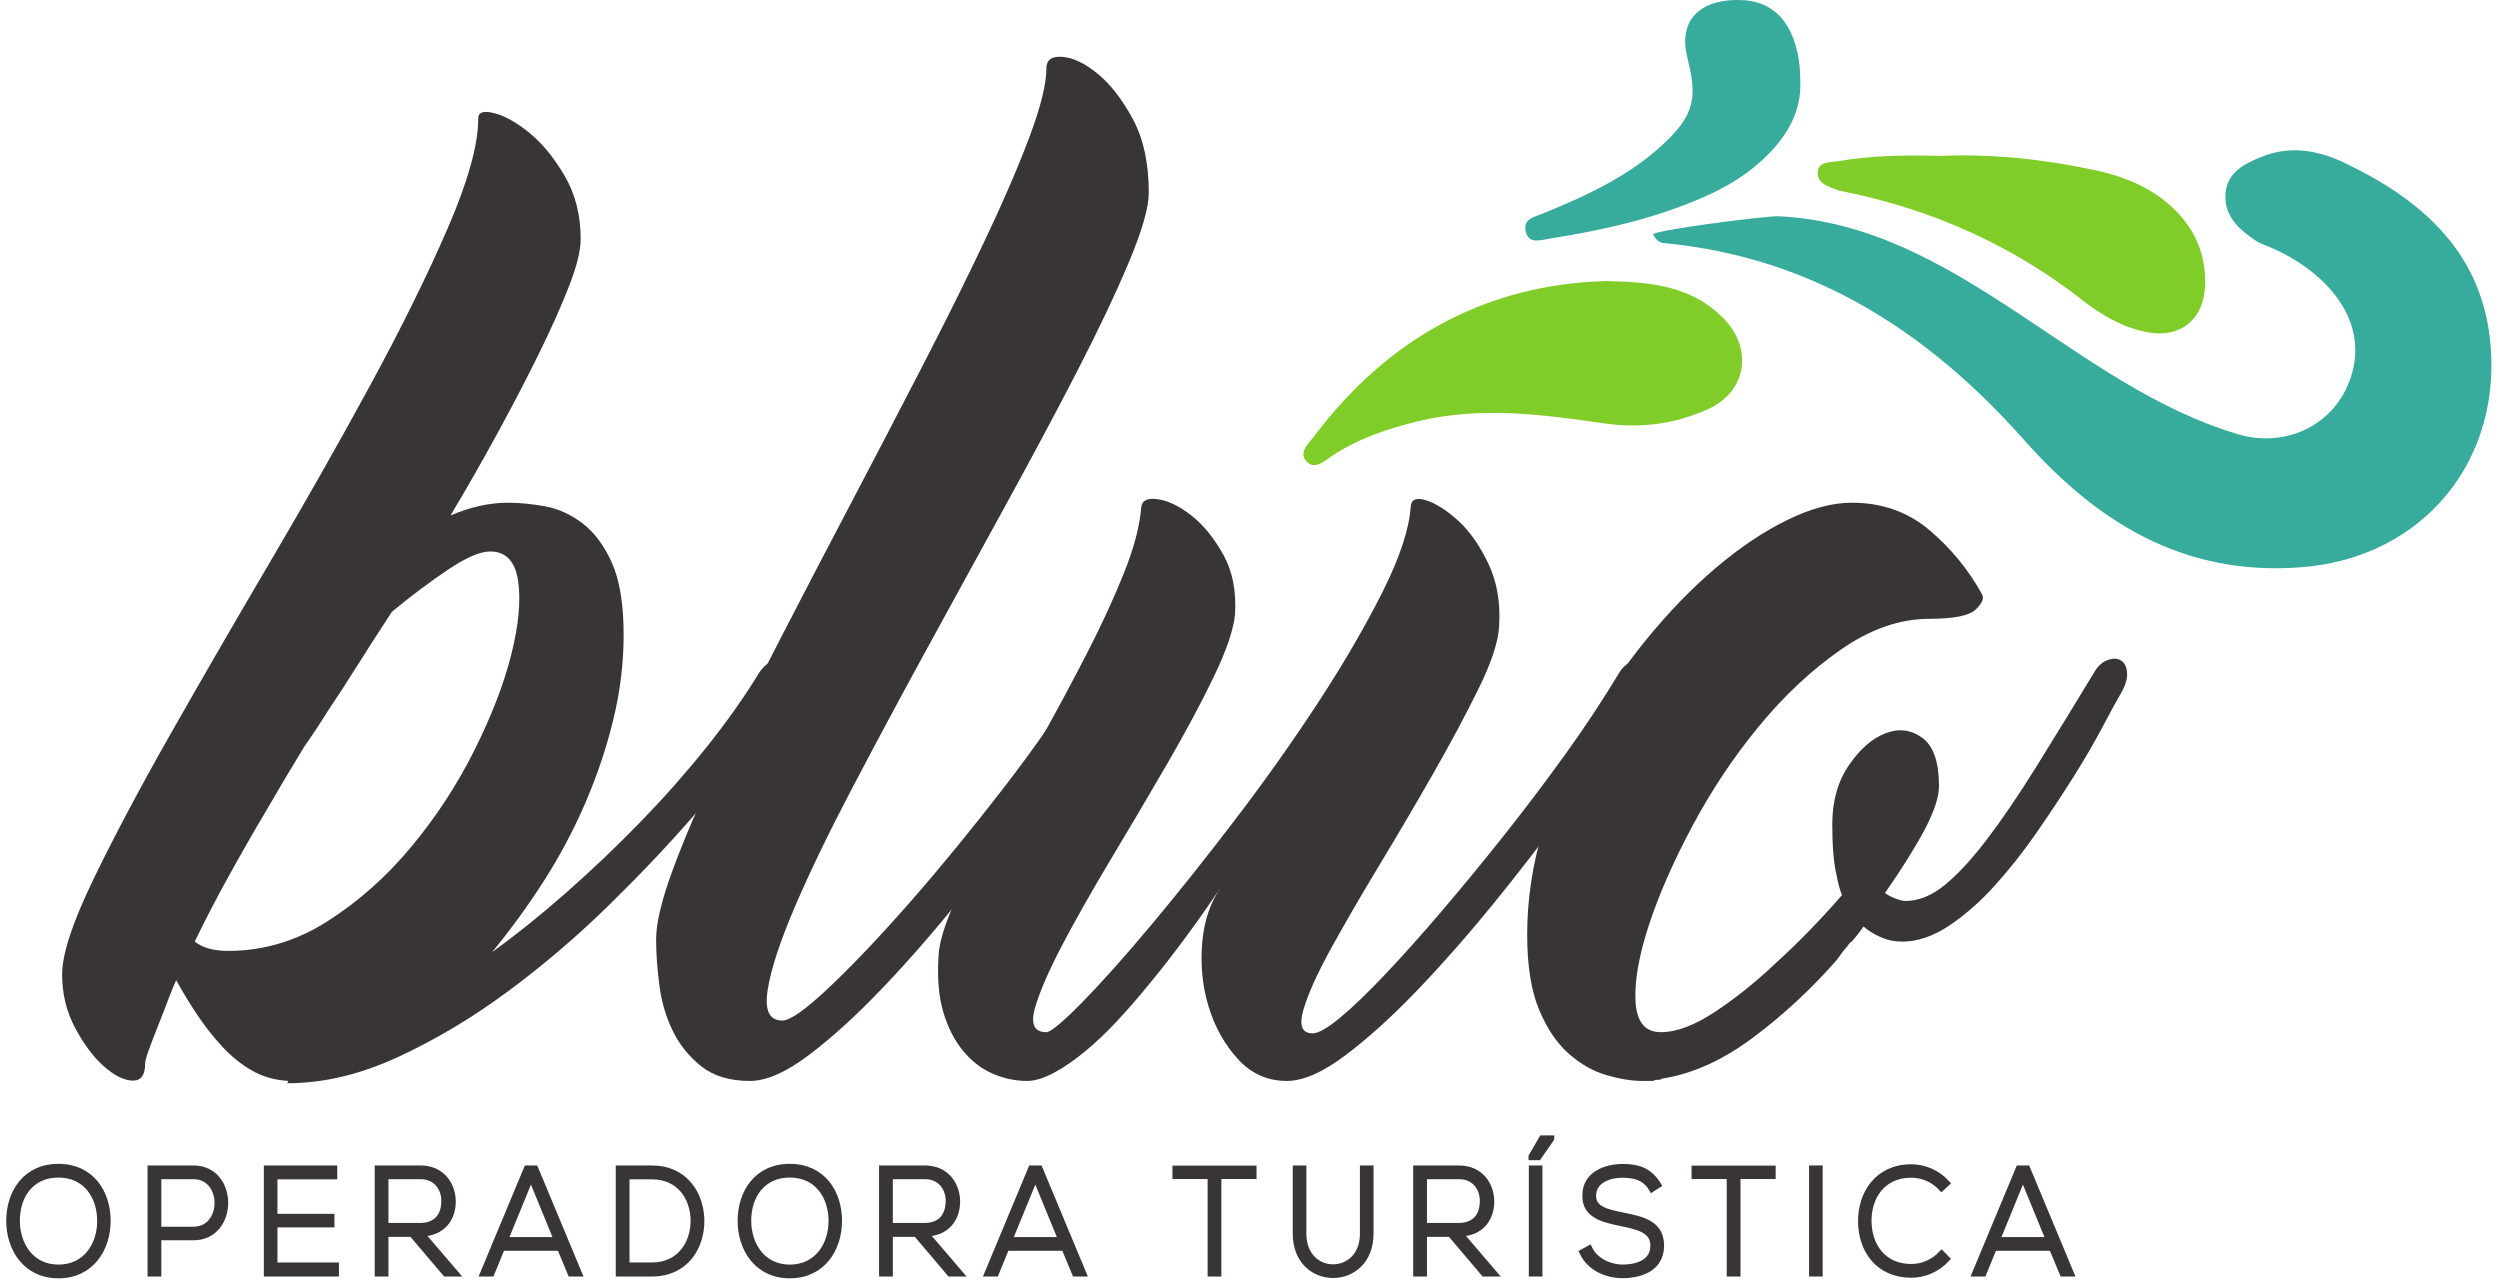 <svg width="267" height="137" viewBox="0 0 267 137" fill="none" xmlns="http://www.w3.org/2000/svg">
<path d="M24.365 101.555C28.125 101.555 31.657 100.505 34.957 98.402C38.257 96.301 41.233 93.663 43.881 90.489C46.529 87.315 48.774 83.895 50.615 80.226C52.458 76.558 53.782 73.138 54.589 69.965C55.394 66.79 55.642 64.154 55.337 62.051C55.03 59.949 54.032 58.897 52.343 58.897C51.267 58.897 49.753 59.557 47.795 60.875C45.838 62.194 43.861 63.679 41.866 65.326C40.407 67.553 39.121 69.551 38.009 71.323C36.895 73.095 35.917 74.601 35.073 75.837C34.151 77.322 33.306 78.598 32.539 79.67C31.081 82.061 29.661 84.45 28.279 86.841C27.052 88.902 25.765 91.147 24.422 93.581C23.078 96.011 21.869 98.341 20.796 100.565C21.64 101.226 22.829 101.555 24.365 101.555ZM81.112 71.794C81.573 71.133 82.09 70.721 82.666 70.554C83.242 70.389 83.721 70.43 84.105 70.677C84.489 70.925 84.698 71.381 84.738 72.042C84.777 72.705 84.489 73.529 83.876 74.522C83.49 75.185 82.436 76.673 80.709 78.986C78.981 81.302 76.794 83.989 74.146 87.046C71.498 90.106 68.465 93.307 65.05 96.657C61.634 100.005 58.025 103.085 54.225 105.895C50.425 108.706 46.509 111.041 42.48 112.902C38.449 114.761 34.516 115.691 30.675 115.691L30.791 115.442C29.33 115.359 28.026 114.982 26.874 114.315C25.724 113.649 24.668 112.793 23.709 111.75C22.747 110.707 21.865 109.583 21.058 108.373C20.253 107.163 19.503 105.934 18.813 104.682C18.584 105.178 18.297 105.881 17.954 106.79C17.613 107.701 17.252 108.631 16.87 109.581C16.489 110.531 16.165 111.378 15.898 112.122C15.633 112.866 15.499 113.362 15.499 113.61C15.499 114.851 15.038 115.449 14.117 115.409C13.197 115.367 12.178 114.851 11.066 113.859C9.953 112.866 8.937 111.502 8.015 109.766C7.094 108.03 6.634 106.13 6.634 104.065C6.634 101.918 7.727 98.577 9.915 94.038C12.102 89.501 14.846 84.323 18.148 78.507C21.448 72.691 25.015 66.522 28.855 59.999C32.693 53.477 36.262 47.178 39.563 41.102C42.862 35.026 45.608 29.467 47.795 24.423C49.983 19.382 51.077 15.454 51.077 12.642C51.077 11.982 51.645 11.797 52.786 12.085C53.925 12.376 55.178 13.077 56.546 14.193C57.913 15.309 59.166 16.839 60.306 18.781C61.445 20.725 62.016 22.978 62.016 25.539C62.016 26.779 61.592 28.474 60.75 30.623C59.909 32.774 58.837 35.171 57.533 37.815C56.231 40.463 54.755 43.294 53.11 46.31C51.462 49.329 49.795 52.243 48.113 55.053C50.217 54.143 52.276 53.689 54.285 53.689C55.435 53.689 56.721 53.813 58.142 54.061C59.561 54.309 60.905 54.91 62.172 55.859C63.438 56.81 64.493 58.215 65.337 60.075C66.181 61.935 66.605 64.519 66.605 67.826C66.605 70.802 66.24 73.799 65.51 76.815C64.781 79.834 63.783 82.81 62.517 85.745C61.25 88.679 59.754 91.491 58.026 94.177C56.3 96.863 54.475 99.365 52.558 101.679C55.09 99.861 57.719 97.753 60.445 95.355C63.169 92.958 65.798 90.457 68.332 87.853C70.865 85.249 73.225 82.582 75.413 79.854C77.6 77.126 79.499 74.441 81.112 71.794" fill="#393536"/>
<path d="M80.09 115.444C77.941 115.444 76.213 114.928 74.909 113.894C73.603 112.861 72.586 111.6 71.858 110.112C71.127 108.624 70.649 106.992 70.419 105.213C70.189 103.436 70.073 101.804 70.073 100.314C70.073 98.58 70.667 96.098 71.858 92.874C73.047 89.65 74.621 85.973 76.578 81.838C78.535 77.705 80.761 73.22 83.257 68.384C85.75 63.548 88.303 58.649 90.913 53.689C93.522 48.729 96.074 43.83 98.57 38.994C101.063 34.158 103.29 29.674 105.247 25.54C107.205 21.406 108.778 17.749 109.969 14.565C111.158 11.384 111.753 8.966 111.753 7.31C111.753 6.402 112.322 5.989 113.462 6.07C114.601 6.154 115.855 6.753 117.222 7.869C118.59 8.985 119.841 10.597 120.982 12.705C122.121 14.813 122.691 17.438 122.691 20.58C122.691 22.15 121.987 24.61 120.583 27.958C119.178 31.306 117.335 35.193 115.057 39.614C112.777 44.038 110.217 48.833 107.378 54C104.537 59.166 101.717 64.313 98.915 69.438C96.113 74.565 93.465 79.504 90.971 84.256C88.475 89.012 86.441 93.228 84.869 96.905C83.294 100.584 82.335 103.52 81.99 105.709C81.645 107.901 82.162 108.996 83.545 108.996C84.389 108.996 86.077 107.798 88.61 105.4C91.143 103.002 94.022 99.965 97.246 96.285C100.47 92.608 103.786 88.556 107.201 84.133C110.617 79.71 113.575 75.433 116.083 71.298C116.461 70.637 116.935 70.202 117.506 69.996C118.075 69.79 118.55 69.809 118.931 70.057C119.311 70.305 119.519 70.761 119.558 71.421C119.595 72.084 119.311 72.91 118.702 73.902C118.323 74.565 117.355 76.053 115.797 78.366C114.239 80.681 112.313 83.369 110.017 86.426C107.719 89.485 105.19 92.732 102.426 96.161C99.663 99.592 96.918 102.733 94.194 105.585C91.469 108.437 88.878 110.794 86.423 112.653C83.965 114.514 81.855 115.444 80.09 115.444Z" fill="#393536"/>
<path d="M137.428 115.444C135.354 115.444 133.608 114.658 132.189 113.088C130.768 111.518 129.732 109.658 129.08 107.508C128.428 105.36 128.197 103.105 128.389 100.749C128.58 98.393 129.253 96.389 130.404 94.736C127.793 98.622 125.222 102.093 122.69 105.15C121.614 106.474 120.502 107.754 119.35 108.996C118.2 110.236 117.048 111.332 115.897 112.281C114.745 113.233 113.632 113.998 112.558 114.576C111.482 115.154 110.522 115.444 109.678 115.444C108.45 115.444 107.241 115.19 106.053 114.682C104.861 114.174 103.808 113.368 102.886 112.268C101.965 111.168 101.254 109.79 100.756 108.134C100.256 106.476 100.084 104.45 100.238 102.05C100.314 100.646 100.889 98.746 101.965 96.348C103.038 93.95 104.364 91.305 105.937 88.412C107.51 85.518 109.2 82.458 111.004 79.234C112.806 76.01 114.496 72.869 116.069 69.809C117.642 66.752 118.966 63.878 120.041 61.192C121.116 58.505 121.729 56.169 121.884 54.185C121.96 53.441 122.554 53.152 123.669 53.317C124.781 53.484 125.972 54.061 127.237 55.053C128.505 56.045 129.636 57.43 130.634 59.208C131.63 60.986 132.054 63.113 131.901 65.593C131.746 67.249 130.98 69.5 129.598 72.352C128.216 75.204 126.565 78.285 124.648 81.589C122.728 84.898 120.75 88.246 118.717 91.636C116.682 95.026 114.936 98.104 113.478 100.873C112.02 103.644 111.041 105.896 110.542 107.632C110.042 109.366 110.446 110.236 111.752 110.236C112.212 110.236 113.478 109.182 115.552 107.074C117.624 104.966 120.08 102.217 122.92 98.826C125.76 95.438 128.772 91.656 131.958 87.48C135.142 83.306 138.098 79.132 140.824 74.956C143.548 70.782 145.833 66.856 147.674 63.176C149.517 59.498 150.513 56.46 150.669 54.061C150.744 53.317 151.301 53.112 152.338 53.441C153.374 53.773 154.506 54.496 155.734 55.61C156.961 56.726 158.037 58.257 158.958 60.2C159.88 62.142 160.262 64.353 160.109 66.833C160.033 68.488 159.304 70.721 157.922 73.529C156.54 76.341 154.928 79.358 153.086 82.582C151.244 85.806 149.324 89.073 147.329 92.378C145.333 95.686 143.605 98.662 142.149 101.306C140.689 103.954 139.71 106.124 139.212 107.817C138.712 109.513 139.04 110.36 140.19 110.36C140.804 110.36 141.784 109.802 143.126 108.686C144.469 107.57 146.062 106.04 147.905 104.097C149.748 102.156 151.762 99.902 153.95 97.34C156.137 94.777 158.362 92.069 160.628 89.217C162.89 86.364 165.078 83.472 167.19 80.536C169.301 77.602 171.201 74.729 172.89 71.917C173.273 71.257 173.753 70.844 174.329 70.677C174.905 70.513 175.384 70.554 175.768 70.802C176.152 71.05 176.362 71.484 176.401 72.104C176.44 72.724 176.152 73.529 175.538 74.522C175.153 75.185 174.174 76.652 172.602 78.924C171.028 81.198 169.128 83.865 166.902 86.922C164.676 89.981 162.22 93.165 159.534 96.472C156.846 99.778 154.16 102.838 151.474 105.646C148.786 108.46 146.216 110.794 143.76 112.653C141.302 114.514 139.192 115.444 137.428 115.444Z" fill="#393536"/>
<path d="M203.171 100.563C202.325 100.563 201.539 100.398 200.811 100.067C200.08 99.738 199.487 99.366 199.025 98.951C198.565 99.614 198.143 100.15 197.759 100.563C197.604 100.646 197.451 100.811 197.299 101.059C197.144 101.226 196.972 101.43 196.781 101.679C196.588 101.926 196.377 102.217 196.147 102.546C193.384 105.69 190.391 108.459 187.167 110.855C183.943 113.254 180.719 114.701 177.495 115.197C177.417 115.279 177.303 115.319 177.149 115.319C176.841 115.319 176.649 115.363 176.573 115.443H175.423C174.271 115.443 172.984 115.238 171.565 114.823C170.144 114.411 168.803 113.646 167.535 112.53C166.269 111.414 165.213 109.843 164.369 107.817C163.524 105.793 163.103 103.126 163.103 99.818C163.103 96.098 163.659 92.378 164.772 88.658C165.884 84.938 167.381 81.385 169.263 77.994C171.143 74.605 173.292 71.422 175.711 68.446C178.128 65.47 180.621 62.886 183.195 60.695C185.765 58.506 188.317 56.789 190.851 55.549C193.384 54.309 195.687 53.689 197.759 53.689C200.983 53.689 203.747 54.662 206.049 56.603C208.352 58.546 210.232 60.841 211.691 63.485C211.921 63.899 211.691 64.437 211 65.097C210.309 65.759 208.657 66.09 206.049 66.09C202.9 66.09 199.753 67.186 196.608 69.375C193.46 71.567 190.543 74.295 187.857 77.561C185.169 80.826 182.809 84.361 180.776 88.162C178.741 91.966 177.188 95.499 176.113 98.765C175.037 102.033 174.559 104.759 174.673 106.949C174.789 109.141 175.691 110.235 177.38 110.235C179.067 110.235 181.025 109.491 183.252 108.003C185.477 106.515 187.587 104.821 189.584 102.919C191.963 100.77 194.343 98.33 196.723 95.602C196.493 95.026 196.3 94.322 196.147 93.494C195.992 92.834 195.877 92.049 195.801 91.139C195.725 90.23 195.687 89.198 195.687 88.038C195.687 85.558 196.28 83.45 197.472 81.714C198.66 79.978 199.965 78.842 201.387 78.305C202.805 77.767 204.109 77.931 205.301 78.799C206.489 79.669 207.085 81.385 207.085 83.946C207.085 85.105 206.585 86.634 205.588 88.535C204.589 90.437 203.171 92.71 201.328 95.355C201.481 95.522 201.807 95.707 202.308 95.913C202.805 96.121 203.208 96.222 203.516 96.222C204.897 96.222 206.28 95.665 207.661 94.549C209.043 93.433 210.539 91.821 212.151 89.711C213.763 87.603 215.508 85.042 217.391 82.025C219.271 79.007 221.363 75.597 223.665 71.794C224.048 71.133 224.529 70.699 225.104 70.491C225.68 70.286 226.159 70.306 226.544 70.554C226.927 70.802 227.137 71.257 227.177 71.918C227.215 72.581 226.927 73.406 226.313 74.398C225.928 75.061 225.335 76.155 224.529 77.683C223.723 79.214 222.724 80.929 221.535 82.83C220.344 84.733 219.02 86.737 217.563 88.845C216.104 90.953 214.588 92.874 213.015 94.61C211.441 96.347 209.809 97.773 208.121 98.889C206.432 100.005 204.783 100.563 203.171 100.563Z" fill="#393536"/>
<path d="M1.787 130.402C1.801 132.93 3.287 135.391 6.241 135.391C9.212 135.391 10.712 132.93 10.712 130.402C10.712 127.813 9.228 125.43 6.241 125.43C3.257 125.43 1.772 127.763 1.787 130.402ZM11.484 130.419C11.469 133.361 9.732 136.191 6.241 136.191C2.752 136.191 1 133.345 1 130.386C1 127.381 2.737 124.63 6.241 124.63C9.747 124.63 11.5 127.397 11.484 130.419" fill="#393536"/>
<path d="M1.787 130.402C1.801 132.93 3.287 135.391 6.241 135.391C9.212 135.391 10.712 132.93 10.712 130.402C10.712 127.813 9.228 125.43 6.241 125.43C3.257 125.43 1.772 127.763 1.787 130.402ZM11.484 130.419C11.469 133.361 9.732 136.191 6.241 136.191C2.752 136.191 1 133.345 1 130.386C1 127.381 2.737 124.63 6.241 124.63C9.747 124.63 11.5 127.397 11.484 130.419V130.419Z" stroke="#393536" stroke-width="0.667" stroke-miterlimit="10"/>
<path d="M16.895 125.605V131.346H20.652C24.113 131.346 24.113 125.605 20.652 125.605H16.895ZM16.895 132.13V136H16.092V124.805H20.652C25.167 124.805 25.167 132.13 20.652 132.13H16.895Z" fill="#393536"/>
<path d="M16.895 125.605V131.346H20.652C24.113 131.346 24.113 125.605 20.652 125.605H16.895ZM16.895 132.13V136H16.092V124.805H20.652C25.167 124.805 25.167 132.13 20.652 132.13H16.895Z" stroke="#393536" stroke-width="0.667" stroke-miterlimit="10"/>
<path d="M29.299 129.971H35.388V130.754H29.299V135.167H35.863V135.999H28.512V124.806H35.685V125.62H29.299V129.971Z" fill="#393536"/>
<path d="M29.299 129.971H35.388V130.754H29.299V135.167H35.863V135.999H28.512V124.806H35.685V125.62H29.299V129.971Z" stroke="#393536" stroke-width="0.667" stroke-miterlimit="10"/>
<path d="M41.154 130.946H44.837C46.649 130.946 47.452 129.842 47.467 128.275C47.481 126.965 46.649 125.605 44.926 125.605H41.154V130.946ZM48.64 135.999H47.585L43.99 131.761H41.154V135.999H40.352V124.806H44.926C47.184 124.806 48.328 126.549 48.343 128.293C48.357 130.115 47.244 131.714 44.971 131.714L48.64 135.999Z" fill="#393536"/>
<path d="M41.154 130.946H44.837C46.649 130.946 47.452 129.842 47.467 128.275C47.481 126.965 46.649 125.605 44.926 125.605H41.154V130.946ZM48.64 135.999H47.585L43.99 131.761H41.154V135.999H40.352V124.806H44.926C47.184 124.806 48.328 126.549 48.343 128.293C48.357 130.115 47.244 131.714 44.971 131.714L48.64 135.999Z" stroke="#393536" stroke-width="0.667" stroke-miterlimit="10"/>
<path d="M59.499 132.449L56.708 125.637L53.916 132.449H59.499ZM60.956 135.999L59.812 133.249H53.603L52.474 135.999H51.613L56.277 124.806H57.153L61.817 135.999H60.956Z" fill="#393536"/>
<path d="M59.499 132.449L56.708 125.637L53.916 132.449H59.499ZM60.956 135.999L59.812 133.249H53.603L52.474 135.999H51.613L56.277 124.806H57.153L61.817 135.999H60.956Z" stroke="#393536" stroke-width="0.667" stroke-miterlimit="10"/>
<path d="M66.899 125.621V135.167H69.617C72.706 135.167 74.133 132.673 74.087 130.274C74.043 127.941 72.618 125.621 69.617 125.621H66.899ZM74.89 130.274C74.949 133.121 73.257 135.999 69.617 135.999H66.097V124.806H69.617C73.137 124.806 74.83 127.525 74.89 130.274Z" fill="#393536"/>
<path d="M66.899 125.621V135.167H69.617C72.706 135.167 74.133 132.673 74.087 130.274C74.043 127.941 72.618 125.621 69.617 125.621H66.899ZM74.89 130.274C74.949 133.121 73.257 135.999 69.617 135.999H66.097V124.806H69.617C73.137 124.806 74.83 127.525 74.89 130.274Z" stroke="#393536" stroke-width="0.667" stroke-miterlimit="10"/>
<path d="M79.898 130.402C79.913 132.93 81.398 135.391 84.353 135.391C87.323 135.391 88.823 132.93 88.823 130.402C88.823 127.813 87.339 125.43 84.353 125.43C81.369 125.43 79.883 127.763 79.898 130.402ZM89.595 130.419C89.581 133.361 87.843 136.191 84.353 136.191C80.863 136.191 79.111 133.345 79.111 130.386C79.111 127.381 80.849 124.63 84.353 124.63C87.858 124.63 89.611 127.397 89.595 130.419" fill="#393536"/>
<path d="M79.898 130.402C79.913 132.93 81.398 135.391 84.353 135.391C87.323 135.391 88.823 132.93 88.823 130.402C88.823 127.813 87.339 125.43 84.353 125.43C81.369 125.43 79.883 127.763 79.898 130.402ZM89.595 130.419C89.581 133.361 87.843 136.191 84.353 136.191C80.863 136.191 79.111 133.345 79.111 130.386C79.111 127.381 80.849 124.63 84.353 124.63C87.858 124.63 89.611 127.397 89.595 130.419V130.419Z" stroke="#393536" stroke-width="0.667" stroke-miterlimit="10"/>
<path d="M95.021 130.946H98.704C100.516 130.946 101.318 129.842 101.333 128.275C101.348 126.965 100.516 125.605 98.793 125.605H95.021V130.946ZM102.506 135.999H101.452L97.857 131.761H95.021V135.999H94.218V124.806H98.793C101.05 124.806 102.194 126.549 102.209 128.293C102.224 130.115 101.11 131.714 98.838 131.714L102.506 135.999Z" fill="#393536"/>
<path d="M95.021 130.946H98.704C100.516 130.946 101.318 129.842 101.333 128.275C101.348 126.965 100.516 125.605 98.793 125.605H95.021V130.946ZM102.506 135.999H101.452L97.857 131.761H95.021V135.999H94.218V124.806H98.793C101.05 124.806 102.194 126.549 102.209 128.293C102.224 130.115 101.11 131.714 98.838 131.714L102.506 135.999Z" stroke="#393536" stroke-width="0.667" stroke-miterlimit="10"/>
<path d="M113.366 132.449L110.574 125.637L107.782 132.449H113.366ZM114.822 135.999L113.678 133.249H107.47L106.341 135.999H105.479L110.143 124.806H111.019L115.683 135.999H114.822Z" fill="#393536"/>
<path d="M113.366 132.449L110.574 125.637L107.782 132.449H113.366ZM114.822 135.999L113.678 133.249H107.47L106.341 135.999H105.479L110.143 124.806H111.019L115.683 135.999H114.822Z" stroke="#393536" stroke-width="0.667" stroke-miterlimit="10"/>
<path d="M129.308 125.589H125.55V124.821H133.866V125.589H130.11V136H129.308V125.589Z" fill="#393536"/>
<path d="M129.308 125.589H125.55V124.821H133.866V125.589H130.11V136H129.308V125.589Z" stroke="#393536" stroke-width="0.667" stroke-miterlimit="10"/>
<path d="M146.36 124.805V131.761C146.36 137.615 138.399 137.631 138.399 131.761V124.805H139.187V131.761C139.187 136.576 145.572 136.557 145.572 131.761V124.805H146.36Z" fill="#393536"/>
<path d="M146.36 124.805V131.761C146.36 137.615 138.399 137.631 138.399 131.761V124.805H139.187V131.761C139.187 136.576 145.572 136.557 145.572 131.761V124.805H146.36Z" stroke="#393536" stroke-width="0.667" stroke-miterlimit="10"/>
<path d="M152.067 130.946H155.749C157.561 130.946 158.364 129.842 158.379 128.275C158.393 126.965 157.561 125.605 155.839 125.605H152.067V130.946ZM159.552 135.999H158.497L154.903 131.761H152.067V135.999H151.264V124.806H155.839C158.096 124.806 159.24 126.549 159.255 128.293C159.269 130.115 158.156 131.714 155.884 131.714L159.552 135.999Z" fill="#393536"/>
<path d="M152.067 130.946H155.749C157.561 130.946 158.364 129.842 158.379 128.275C158.393 126.965 157.561 125.605 155.839 125.605H152.067V130.946ZM159.552 135.999H158.497L154.903 131.761H152.067V135.999H151.264V124.806H155.839C158.096 124.806 159.24 126.549 159.255 128.293C159.269 130.115 158.156 131.714 155.884 131.714L159.552 135.999Z" stroke="#393536" stroke-width="0.667" stroke-miterlimit="10"/>
<path d="M164.397 124.805H163.611V136H164.397V124.805ZM163.58 123.574V123.512L164.693 121.592H165.658V121.608L164.292 123.574H163.58Z" fill="#393536"/>
<path d="M164.397 124.805H163.611V136H164.397V124.805ZM163.58 123.574V123.512L164.693 121.592H165.658V121.608L164.292 123.574H163.58Z" stroke="#393536" stroke-width="0.667" stroke-miterlimit="10"/>
<path d="M176.428 126.964C175.671 125.654 174.453 125.462 173.28 125.446C172.061 125.446 170.131 125.926 170.131 127.716C170.131 129.139 171.556 129.475 173.309 129.826C175.315 130.243 177.393 130.626 177.393 133.042C177.379 135.568 175.017 136.175 173.28 136.175C171.66 136.175 169.819 135.456 169.016 133.746L169.729 133.36C170.368 134.719 172.003 135.391 173.28 135.391C174.557 135.391 176.592 135.008 176.592 133.024C176.607 131.346 174.883 130.978 173.176 130.626C171.275 130.227 169.329 129.811 169.329 127.748C169.284 125.382 171.571 124.647 173.28 124.647C174.764 124.647 176.057 124.902 177.081 126.548L176.428 126.964Z" fill="#393536"/>
<path d="M176.428 126.964C175.671 125.654 174.453 125.462 173.28 125.446C172.061 125.446 170.131 125.926 170.131 127.716C170.131 129.139 171.556 129.475 173.309 129.826C175.315 130.243 177.393 130.626 177.393 133.042C177.379 135.568 175.017 136.175 173.28 136.175C171.66 136.175 169.819 135.456 169.016 133.746L169.729 133.36C170.368 134.719 172.003 135.391 173.28 135.391C174.557 135.391 176.592 135.008 176.592 133.024C176.607 131.346 174.883 130.978 173.176 130.626C171.275 130.227 169.329 129.811 169.329 127.748C169.284 125.382 171.571 124.647 173.28 124.647C174.764 124.647 176.057 124.902 177.081 126.548L176.428 126.964Z" stroke="#393536" stroke-width="0.667" stroke-miterlimit="10"/>
<path d="M184.748 125.589H180.991V124.821H189.307V125.589H185.551V136H184.748V125.589Z" fill="#393536"/>
<path d="M184.748 125.589H180.991V124.821H189.307V125.589H185.551V136H184.748V125.589Z" stroke="#393536" stroke-width="0.667" stroke-miterlimit="10"/>
<path d="M193.542 124.805H194.329V136H193.542V124.805Z" fill="#393536" stroke="#393536" stroke-width="0.667" stroke-miterlimit="10"/>
<path d="M207.906 134.449C206.866 135.569 205.485 136.129 204.118 136.129C200.614 136.129 198.788 133.489 198.772 130.467C198.742 127.477 200.554 124.678 204.118 124.678C205.485 124.678 206.866 125.238 207.906 126.358L207.357 126.867C206.465 125.91 205.293 125.446 204.118 125.446C201.089 125.446 199.529 127.749 199.545 130.434C199.574 133.058 201.118 135.327 204.118 135.327C205.293 135.327 206.481 134.847 207.372 133.905L207.906 134.449Z" fill="#393536"/>
<path d="M207.906 134.449C206.866 135.569 205.485 136.129 204.118 136.129C200.614 136.129 198.788 133.489 198.772 130.467C198.742 127.477 200.554 124.678 204.118 124.678C205.485 124.678 206.866 125.238 207.906 126.358L207.357 126.867C206.465 125.91 205.293 125.446 204.118 125.446C201.089 125.446 199.529 127.749 199.545 130.434C199.574 133.058 201.118 135.327 204.118 135.327C205.293 135.327 206.481 134.847 207.372 133.905L207.906 134.449Z" stroke="#393536" stroke-width="0.667" stroke-miterlimit="10"/>
<path d="M218.841 132.449L216.049 125.637L213.257 132.449H218.841ZM220.297 135.999L219.153 133.249H212.945L211.815 135.999H210.954L215.618 124.806H216.494L221.158 135.999H220.297Z" fill="#393536"/>
<path d="M218.841 132.449L216.049 125.637L213.257 132.449H218.841ZM220.297 135.999L219.153 133.249H212.945L211.815 135.999H210.954L215.618 124.806H216.494L221.158 135.999H220.297Z" stroke="#393536" stroke-width="0.667" stroke-miterlimit="10"/>
<path fill-rule="evenodd" clip-rule="evenodd" d="M176.561 25.046C176.339 24.62 188.679 23.034 189.944 23.096C209.033 24.016 221.451 41.19 239.045 46.382C244.175 47.896 249.403 45.368 251.069 40.286C253.156 33.92 248.045 28.804 242.493 26.42C241.941 26.182 241.347 26.005 240.859 25.672C239.109 24.478 237.533 23.073 237.683 20.728C237.831 18.377 239.715 17.484 241.573 16.734C244.569 15.525 247.545 16.042 250.319 17.357C258.36 21.169 264.789 26.622 265.907 36.016C267.449 48.989 258.904 59.664 245.569 60.6C233.06 61.478 223.956 55.75 216.176 46.992C205.888 35.409 193.651 27.522 177.891 25.98C177.475 25.94 177.028 25.933 176.561 25.046Z" fill="#37AB9C"/>
<path fill-rule="evenodd" clip-rule="evenodd" d="M171.538 30.019C176.574 30.1 180.751 30.635 184.05 33.98C187.246 37.223 186.571 41.794 182.449 43.68C178.941 45.286 175.191 45.776 171.397 45.226C164.762 44.266 158.161 43.374 151.49 44.982C148.211 45.772 145.078 46.823 142.243 48.7C141.439 49.232 140.398 50.24 139.522 49.266C138.654 48.296 139.775 47.352 140.353 46.587C148.329 35.995 158.89 30.348 171.538 30.019Z" fill="#80CC28"/>
<path fill-rule="evenodd" clip-rule="evenodd" d="M207.044 16.652C212.648 16.411 218.186 16.986 223.655 18.154C226.967 18.862 230.062 20.111 232.483 22.619C234.55 24.761 235.566 27.331 235.512 30.307C235.442 34.198 232.775 36.263 229.003 35.42C226.506 34.863 224.367 33.595 222.404 32.059C214.963 26.242 206.594 22.486 197.375 20.556C196.956 20.47 196.527 20.396 196.126 20.253C195.146 19.903 193.983 19.488 194.138 18.263C194.267 17.239 195.472 17.358 196.272 17.222C199.838 16.614 203.438 16.537 207.044 16.652Z" fill="#80CC28"/>
<path fill-rule="evenodd" clip-rule="evenodd" d="M192.274 8.667C192.421 12.183 190.589 14.998 187.918 17.358C186.174 18.898 184.176 20.069 182.038 21.011C176.734 23.353 171.136 24.599 165.446 25.493C164.513 25.639 163.2 26.138 162.926 24.606C162.706 23.369 163.869 23.171 164.736 22.819C169.756 20.77 174.649 18.523 178.512 14.531C181.238 11.715 181.072 9.637 180.208 6.145C179.138 1.834 181.964 -0.233 186.213 0.021C190.804 0.294 192.27 4.586 192.274 8.667Z" fill="#37AB9C"/>
</svg>
